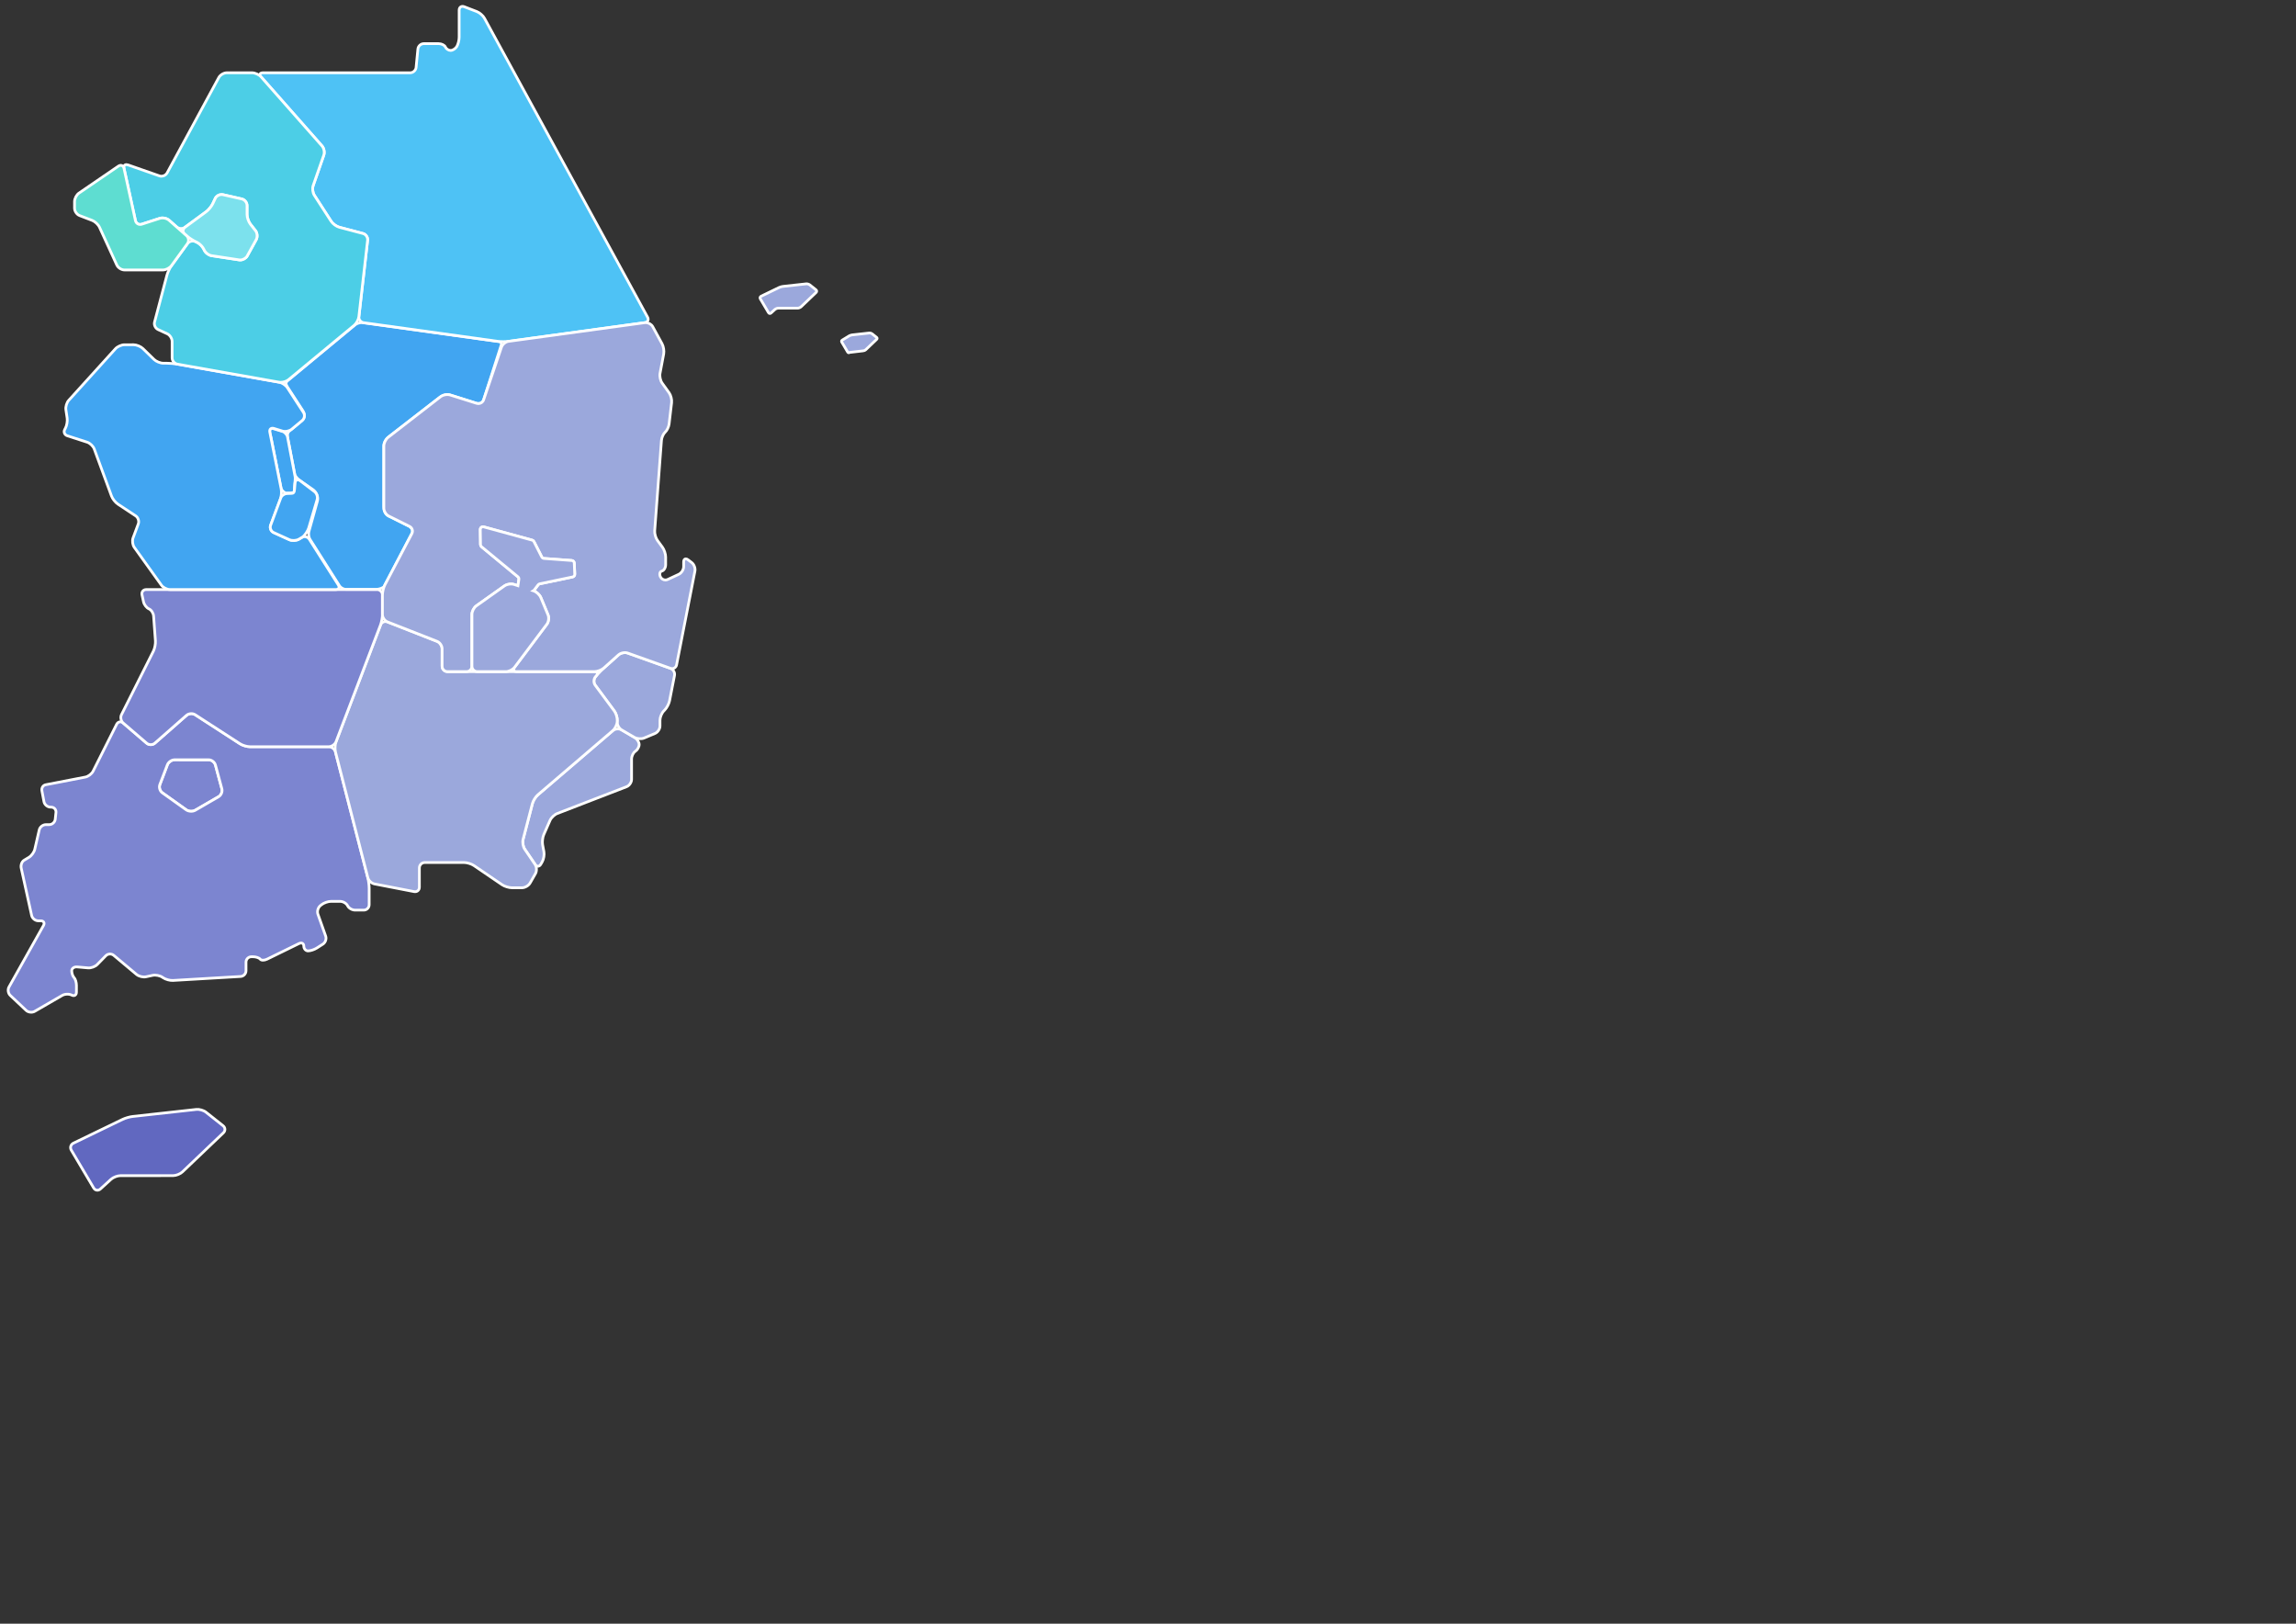 <?xml version="1.0" encoding="utf-8"?>
<!-- Generator: Adobe Illustrator 27.7.0, SVG Export Plug-In . SVG Version: 6.00 Build 0)  -->
<svg version="1.1" id="레이어_1" xmlns="http://www.w3.org/2000/svg" xmlns:xlink="http://www.w3.org/1999/xlink" x="0px"
	 y="0px" width="841.89px" height="595.28px" viewBox="0 0 841.89 595.28" enable-background="new 0 0 841.89 595.28"
	 xml:space="preserve">
<rect x="0" y="0" width="841.89" height="595.28" fill="#333333" stroke="none"/>
<path id="Jeju" fill="#6168C0" stroke="#FFFFFF" stroke-miterlimit="10" d="M26.143,421.676c-0.555-0.938-0.208-2.094,0.772-2.566
	l18.018-8.721c0.98-0.475,2.667-0.959,3.749-1.078l23.325-2.58c1.083-0.118,2.667,0.336,3.519,1.015l6.267,4.969
	c0.854,0.676,0.906,1.846,0.119,2.595l-15.025,14.328c-0.788,0.752-2.324,1.367-3.413,1.367l-19.322,0.01
	c-1.09,0-2.639,0.602-3.443,1.335l-3.889,3.549c-0.804,0.733-1.917,0.566-2.472-0.368L26.143,421.676z"/>
<path id="Gwangju" fill="#7C85D0" stroke="#FFFFFF" d="M64.049,278.547c-1.089,0-2.297,0.834-2.685,1.852l-2.759,7.25
	c-0.388,1.018,0.021,2.367,0.907,2.998l8.761,6.25c0.888,0.634,2.384,0.701,3.326,0.156l8.559-4.959
	c0.941-0.546,1.48-1.853,1.196-2.904L79,280.46c-0.283-1.053-1.406-1.912-2.496-1.912L64.049,278.547L64.049,278.547z"/>
<path id="Jeonnam" fill="#7C85D0" stroke="#FFFFFF" d="M123.005,275.674c-0.271-1.057-1.385-1.918-2.474-1.918H91.665
	c-1.088,0-2.728-0.484-3.642-1.075l-16.476-10.664c-0.914-0.593-2.331-0.489-3.15,0.229l-11.614,10.201
	c-0.818,0.721-2.163,0.729-2.99,0.018l-8.629-7.408c-0.827-0.71-1.903-0.494-2.392,0.479l-8.646,17.209
	c-0.489,0.973-1.765,1.938-2.833,2.146L16.771,287.7c-1.069,0.206-1.623,1.247-1.387,2.31l0.751,3.97
	c0.236,1.062,1.321,1.932,2.41,1.932h0.208c1.09,0,1.885,0.886,1.767,1.969l-0.267,2.473c-0.118,1.084-1.104,1.969-2.194,1.969
	h-1.251c-1.089,0-2.179,0.868-2.423,1.931l-1.632,7.102c-0.244,1.063-1.206,2.39-2.138,2.951l-1.752,1.056
	c-0.934,0.563-1.319,1.891-1.075,2.95l3.82,17.339c0.245,1.063,1.335,1.93,2.425,1.93h0.9c1.088,0,1.544,0.777,1.011,1.729
	L3.294,361.85c-0.533,0.949-0.32,2.338,0.472,3.086l5.803,5.473c0.792,0.748,2.212,0.912,3.155,0.367l10.119-5.854
	c0.943-0.545,2.496-0.591,3.451-0.101c0.956,0.49,1.738,0,1.738-1.09v-2.449c0-1.089-0.391-2.38-0.869-2.871
	c-0.478-0.49-0.869-1.611-0.869-2.492c0-0.882,0.888-1.523,1.972-1.428l4.045,0.361c1.084,0.098,2.594-0.461,3.354-1.241l3.142-3.22
	c0.76-0.778,2.066-0.845,2.9-0.146l8.372,7.013c0.834,0.698,2.389,1.082,3.453,0.85l2.439-0.529c1.064-0.23,2.671,0.082,3.57,0.694
	l0.267,0.182c0.901,0.614,2.526,1.063,3.614,0.997l24.81-1.457c1.088-0.063,1.977-1.008,1.977-2.096v-3.162
	c0-1.088,0.891-1.979,1.98-1.979h0.555c1.09,0,2.293,0.398,2.676,0.89c0.381,0.489,1.494,0.499,2.473,0.02l11.728-5.739
	c0.978-0.478,1.778-0.067,1.778,0.912s0.702,1.779,1.563,1.779c0.859,0,2.313-0.479,3.229-1.066l2.224-1.426
	c0.918-0.589,1.369-1.907,1.006-2.936l-2.845-8.021c-0.364-1.023,0.026-2.431,0.868-3.121l0.413-0.336
	c0.842-0.689,2.421-1.256,3.511-1.256h3.335c1.089,0,2.327,0.723,2.753,1.603c0.425,0.882,1.663,1.604,2.753,1.604h3.178
	c1.089,0,1.979-0.891,1.979-1.979v-6.012c0-1.088-0.223-2.845-0.492-3.898L123.005,275.674z M71.599,297.053
	c-0.942,0.545-2.438,0.478-3.326-0.156l-8.761-6.25c-0.886-0.631-1.294-1.98-0.907-2.998l2.759-7.25
	c0.388-1.018,1.595-1.852,2.685-1.852h12.454c1.09,0,2.213,0.859,2.496,1.912l2.354,8.73c0.284,1.052-0.255,2.357-1.196,2.903
	L71.599,297.053z"/>
<path id="Busan" fill="#9BA8DC" stroke="#FFFFFF" d="M197.223,291.392c-0.827,0.708-1.729,2.149-2.003,3.204l-3.431,13.166
	c-0.274,1.053,0,2.652,0.611,3.555l3.808,5.611c0.61,0.902,1.554,0.867,2.096-0.078l0.521-0.908
	c0.539-0.946,0.817-2.596,0.617-3.666l-0.479-2.555c-0.2-1.071-0.005-2.762,0.434-3.76l2.29-5.193
	c0.438-0.996,1.629-2.133,2.646-2.524l25.402-9.812c1.018-0.393,1.849-1.604,1.849-2.693v-7.436c0-1.088,0.625-2.38,1.39-2.871
	c0.765-0.488,1.39-1.609,1.39-2.492s-0.77-2.052-1.711-2.599l-4.741-2.765c-0.94-0.551-2.388-0.419-3.216,0.289L197.223,291.392z"/>
<path id="Ulsan" fill="#9BA8DC" stroke="#FFFFFF" d="M230.149,239.417c-1.024-0.365-2.527-0.07-3.34,0.656l-5.389,4.836
	c-0.812,0.727-2.053,1.999-2.759,2.825l-0.313,0.367c-0.707,0.83-0.754,2.226-0.105,3.1l7.021,9.478
	c0.648,0.875,1.128,2.481,1.066,3.568l-0.021,0.354c-0.063,1.086,0.657,2.426,1.599,2.976l4.741,2.765
	c0.941,0.547,2.532,0.651,3.537,0.229l3.99-1.675c1.004-0.422,1.826-1.656,1.826-2.746v-2.092c0-1.09,0.622-2.619,1.383-3.397
	l0.359-0.371c0.762-0.779,1.555-2.291,1.764-3.36l1.82-9.296c0.21-1.07-0.458-2.243-1.483-2.608L230.149,239.417z"/>
<path id="Gyeongnam" fill="#9BA8DC" stroke="#FFFFFF" d="M224.694,267.866c0.828-0.708,1.556-2.179,1.617-3.265l0.021-0.354
	c0.062-1.087-0.418-2.693-1.066-3.568l-7.021-9.478c-0.647-0.874-0.602-2.27,0.105-3.1l0.313-0.367
	c0.706-0.826,0.394-1.506-0.695-1.506h-53.876c-1.09,0-1.98-0.892-1.98-1.979v-6.419c0-1.09-0.83-2.307-1.844-2.702l-18.196-7.132
	c-1.014-0.396-2.16,0.109-2.548,1.128l-16.307,42.78c-0.388,1.021-0.482,2.713-0.211,3.771l11.865,46.094
	c0.271,1.056,1.366,2.088,2.438,2.294l14.522,2.813c1.068,0.207,1.943-0.517,1.943-1.605v-7.08c0-1.089,0.893-1.979,1.98-1.979
	h14.406c1.09,0,2.715,0.503,3.615,1.114l10.317,7.029c0.898,0.613,2.527,1.116,3.616,1.116h3.683c1.09,0,2.423-0.772,2.963-1.72
	l1.98-3.461c0.54-0.945,0.481-2.457-0.129-3.359l-3.808-5.611c-0.611-0.901-0.887-2.502-0.611-3.555l3.431-13.166
	c0.273-1.055,1.176-2.496,2.003-3.204L224.694,267.866z"/>
<path id="Jeonbuk" fill="#7C85D0" stroke="#FFFFFF" d="M68.398,262.247c0.819-0.72,2.236-0.822,3.15-0.229l16.476,10.664
	c0.914,0.592,2.554,1.075,3.642,1.075h28.866c1.089,0,2.297-0.832,2.685-1.853l16.307-42.78c0.388-1.019,0.704-2.74,0.704-3.83
	v-7.177c0-1.09-0.89-1.979-1.979-1.979H62.314c-1.089,0-2.871,0-3.96,0H53.63c-1.09,0-1.791,0.871-1.56,1.935l0.551,2.541
	c0.231,1.063,1.125,2.233,1.987,2.6c0.861,0.365,1.632,1.553,1.712,2.64l0.673,9.116c0.08,1.087-0.255,2.771-0.744,3.744L44.551,262
	c-0.489,0.971-0.214,2.349,0.613,3.059l8.629,7.408c0.827,0.711,2.172,0.703,2.99-0.018L68.398,262.247z"/>
<path id="Chungbuk" fill="#41A5F1" stroke="#FFFFFF" d="M132.655,118.271L132.655,118.271c0.11,0,0.218,0.005,0.317,0.02
	l50.194,6.977c0.229,0.032,0.407,0.136,0.503,0.29c0.094,0.152,0.305,0.454,0.081,1.079l-6.417,19.963
	c-0.144,0.42-0.375,0.67-0.844,1.057s-1.582,0.253-1.681,0.224l-9.972-3.134c-0.396-0.125-1.223-0.122-1.681,0.006
	c-0.711,0.199-1.365,0.502-2.146,1.108l-18.322,14.194c-1.134,0.876-1.94,2.053-1.94,3.484v22.139c0,1.48,0.444,2.842,1.771,3.504
	l7.658,3.813c0.236,0.117,0.884,0.854,0.965,1.102c0.08,0.249,0.155,0.934,0.032,1.165l-10.271,19.666
	c-0.344,0.653-2.041,1.121-2.78,1.121h-11.371c-0.766,0-1.837-0.59-2.247-1.235l-10.856-17.108c-0.437-0.691-0.622-2.03-0.389-2.811
	l3.116-11.175c0.441-1.477-0.342-3.322-1.605-4.208l-4.773-3.313c-0.695-0.485-1.759-1.526-1.929-2.354l-2.658-13.703
	c0.026-1.07-0.098-1.588,1.302-2.648l3.934-3.272c1.257-1.045,1.227-2.388,0.335-3.76l-5.608-8.627
	c-0.685-1.113-0.685-1.67,0.307-2.455l24.519-20.302C130.747,118.627,131.824,118.271,132.655,118.271"/>
<path id="Sejong" fill="#41A5F1" stroke="#FFFFFF" d="M99.98,157.068l3.654,1.111c0.768,0.238,1.617,1.174,1.777,1.962l2.793,14.621
	c0.149,0.733-0.084,1.871-0.135,2.707s-0.159,2.604-0.159,2.604c-0.059,0.634-1.227,0.688-1.859,0.688h-1.092
	c-0.674,0-1.77-1.088-1.9-1.749l-3.71-18.689C98.23,156.804,99.539,157.043,99.98,157.068z"/>
<path id="Chungnam" fill="#41A5F1" stroke="#FFFFFF" d="M113.411,197.688c-0.584-0.92-1.824-1.213-2.756-0.648l-1.038,0.626
	c-0.933,0.563-2.507,0.654-3.497,0.201l-5.774-2.632c-0.991-0.45-1.489-1.654-1.108-2.675l3.562-9.516
	c0.382-1.02,0.52-2.729,0.306-3.795l-4.173-20.821c-0.214-1.066,0.462-1.678,1.503-1.355l3.121,0.966
	c1.039,0.323,2.576,0.017,3.413-0.681l3.858-3.207c0.838-0.696,1.037-2.012,0.443-2.926l-5.916-9.104
	c-0.594-0.914-1.956-1.816-3.029-2.006l-37.264-6.609c-1.073-0.189-2.841-0.346-3.93-0.346h-1.251c-1.09,0-2.619-0.621-3.398-1.381
	l-4.11-4.004c-0.78-0.76-2.31-1.382-3.398-1.382H45.64c-1.089,0-2.578,0.66-3.309,1.468l-17.136,18.92
	c-0.732,0.809-1.197,2.35-1.035,3.427l0.465,3.092c0.163,1.076-0.128,2.741-0.646,3.699l-0.226,0.418
	c-0.518,0.957-0.094,2.015,0.942,2.349l7.286,2.355c1.037,0.334,2.192,1.445,2.567,2.467l6.345,17.273
	c0.375,1.021,1.426,2.349,2.334,2.95l6.524,4.314c0.908,0.603,1.34,1.929,0.959,2.948l-1.919,5.143
	c-0.381,1.021-0.173,2.579,0.461,3.463l9.928,13.847c0.634,0.886,2.044,1.609,3.133,1.609h60.824c1.089,0,1.502-0.753,0.919-1.673
	L113.411,197.688z"/>
<path id="Gangwon" fill="#4EC2F5" stroke="#FFFFFF" d="M236.436,118.295c1.079-0.146,1.535-1.051,1.014-2.007L177.648,6.695
	c-0.521-0.955-1.779-2.059-2.796-2.448l-4.641-1.783c-1.017-0.392-1.848,0.18-1.848,1.271v9.928c0,1.09-0.392,2.621-0.869,3.404
	c-0.479,0.783-1.494,1.426-2.259,1.426c-0.764,0-1.624-0.563-1.909-1.247c-0.287-0.687-1.412-1.247-2.502-1.247h-5.418
	c-1.091,0-2.066,0.887-2.173,1.971l-0.659,6.742c-0.105,1.084-1.082,1.971-2.173,1.971H96.378c-1.089,0-1.389,0.668-0.669,1.484
	l22.365,25.346c0.72,0.815,1.017,2.324,0.657,3.354l-3.903,11.176c-0.36,1.027-0.17,2.617,0.421,3.531l6.188,9.576
	c0.591,0.914,1.936,1.891,2.988,2.168l8.678,2.292c1.054,0.278,1.813,1.392,1.689,2.474l-3.197,27.979
	c-0.124,1.082,0.656,2.09,1.736,2.239l49.223,6.841c1.079,0.151,2.845,0.153,3.924,0.004L236.436,118.295z"/>
<path id="Gyeonggi" fill="#4CCEE6" stroke="#FFFFFF" d="M92.419,26.68h-9.265c-1.089,0-2.403,0.783-2.923,1.74L61.276,63.4
	c-0.403,0.743-1.258,1.205-2.101,1.205c-0.242,0-0.482-0.037-0.711-0.117l-11.547-4.036c-0.207-0.072-0.399-0.106-0.571-0.106
	c-0.684,0-1.061,0.539-0.874,1.389l4.191,19.142c0.189,0.862,0.907,1.418,1.725,1.418c0.19,0,0.387-0.03,0.582-0.095l6.655-2.155
	c0.281-0.092,0.598-0.135,0.927-0.135c0.879,0,1.845,0.312,2.439,0.835l2.766,2.446c0.438,0.387,1.041,0.584,1.64,0.584
	c0.517,0,1.032-0.146,1.438-0.445l7.749-5.693c0.879-0.645,1.977-1.979,2.441-2.963l0.916-1.948
	c0.396-0.841,1.362-1.406,2.296-1.406c0.161,0,0.322,0.018,0.479,0.053l6.932,1.569c1.063,0.239,1.932,1.327,1.932,2.417v3.291
	c0,1.089,0.551,2.68,1.224,3.535l1.868,2.375c0.674,0.854,0.795,2.336,0.27,3.291l-3.3,5.993c-0.471,0.854-1.57,1.462-2.567,1.462
	c-0.116,0-0.232-0.009-0.344-0.024l-10.154-1.548c-1.076-0.164-2.303-1.119-2.725-2.123l-0.031-0.072
	c-0.421-1.004-1.57-2.209-2.554-2.678l-0.593-0.281c-0.3-0.145-0.633-0.211-0.968-0.211c-0.763,0-1.539,0.35-1.982,0.962
	l-5.838,8.044c-0.639,0.881-1.391,2.463-1.669,3.516l-4.544,17.185c-0.279,1.053,0.303,2.287,1.292,2.743l3.351,1.548
	c0.989,0.455,1.797,1.719,1.797,2.809v6.011c0,1.091,0.877,2.137,1.951,2.325l37.264,6.609c0.178,0.03,0.367,0.046,0.564,0.046
	c1.004,0,2.211-0.383,2.91-0.963l24.045-19.91c0.838-0.694,1.626-2.146,1.75-3.229l3.197-27.979
	c0.124-1.082-0.637-2.195-1.689-2.474l-8.678-2.293c-1.053-0.276-2.397-1.254-2.988-2.168l-6.188-9.575
	c-0.591-0.914-0.781-2.504-0.421-3.532l3.903-11.175c0.359-1.028,0.063-2.537-0.657-3.354L95.711,28.166
	C94.989,27.348,93.508,26.68,92.419,26.68L92.419,26.68z"/>
<path id="Seoul" fill="#7CE1ED" stroke="#FFFFFF" d="M81.237,71.316c-0.935,0-1.9,0.566-2.296,1.406l-0.916,1.949
	c-0.465,0.984-1.563,2.318-2.441,2.963l-7.749,5.693c-0.877,0.645-0.928,1.764-0.112,2.483l0.681,0.602
	c0.816,0.722,2.288,1.694,3.271,2.163l0.593,0.281c0.983,0.469,2.133,1.674,2.554,2.678l0.031,0.072
	c0.422,1.004,1.648,1.959,2.725,2.123l10.154,1.548c0.111,0.017,0.228,0.024,0.344,0.024c0.997,0,2.097-0.606,2.567-1.462l3.3-5.993
	c0.525-0.955,0.404-2.437-0.27-3.291l-1.868-2.375c-0.673-0.855-1.224-2.446-1.224-3.535v-3.291c0-1.09-0.869-2.178-1.932-2.417
	l-6.932-1.569C81.559,71.335,81.398,71.316,81.237,71.316L81.237,71.316z"/>
<path id="Incheon" fill="#5EDDD1" stroke="#FFFFFF" d="M61.99,80.744c-0.815-0.723-2.331-1.036-3.366-0.7l-6.655,2.155
	c-1.035,0.336-2.074-0.262-2.307-1.323l-4.191-19.142c-0.233-1.063-1.16-1.432-2.059-0.817l-14.446,9.875
	c-0.899,0.613-1.635,2.008-1.635,3.097v2.45c0,1.09,0.832,2.3,1.848,2.69l4.641,1.783c1.017,0.392,2.22,1.521,2.672,2.512
	l6.342,13.849c0.453,0.99,1.715,1.801,2.804,1.801h14.104c1.088,0,2.504-0.721,3.143-1.602l5.838-8.044
	c0.639-0.883,0.496-2.192-0.32-2.914L61.99,80.744z"/>
<path id="Daejeon" fill="#41A5F1" stroke="#FFFFFF" d="M106.12,197.866c0.979,0.444,2.579,0.352,3.497-0.201l1.217-0.717
	c0.92-0.555,2.051-2.343,2.358-3.372l3.091-10.408c0.306-1.028-0.162-2.372-1.042-2.989l-5.243-3.979
	c-0.88-0.614-1.686-0.241-1.788,0.828l-0.141,1.49c-0.104,1.069,0.019,2.359-1.055,2.359l-1.57,0.062
	c-1.073,0-2.122,0.635-2.498,1.639l-3.708,9.982c-0.376,1.005,0.132,2.229,1.108,2.675L106.12,197.866z"/>
<g id="Gyeongbuk">
	<path fill="#9BA8DC" stroke="#FFFFFF" d="M296.912,104.433c-0.314-0.247-0.895-0.415-1.292-0.371l-8.562,0.946
		c-0.397,0.044-1.016,0.222-1.376,0.396l-6.613,3.203c-0.36,0.174-0.487,0.599-0.283,0.942l3.011,5.086
		c0.203,0.342,0.612,0.403,0.907,0.134l1.427-1.303c0.295-0.269,0.864-0.49,1.264-0.49l7.093-0.004c0.4,0,0.963-0.226,1.253-0.502
		l5.515-5.261c0.289-0.276,0.27-0.703-0.044-0.952L296.912,104.433z"/>
	<path fill="#9BA8DC" stroke="#FFFFFF" d="M321.436,123.693l-1.689-1.34c-0.23-0.182-0.657-0.305-0.949-0.272l-6.288,0.695
		c-0.292,0.032-0.746,0.163-1.011,0.291l-2.654,1.618c-0.264,0.128-0.358,0.44-0.208,0.692l2.211,3.735
		c0.149,0.251,0.449,0.296,0.666,0.098l4.982-0.585c0.294,0,0.707-0.166,0.92-0.369l4.05-3.864
		C321.681,124.189,321.666,123.875,321.436,123.693z"/>
	<path fill="#9BA8DC" stroke="#FFFFFF" d="M253.615,206.23l-1.351-1.017c-0.297-0.223-0.574-0.327-0.813-0.327
		c-0.461,0-0.771,0.397-0.771,1.116v1.738c0,1.089-0.807,2.356-1.794,2.818l-4.054,1.889c-0.271,0.125-0.558,0.187-0.839,0.187
		c-0.751,0-1.478-0.42-1.823-1.131v-0.002c-0.479-0.979-0.243-1.94,0.521-2.137c0.765-0.193,1.391-1.247,1.391-2.335v-2.807
		c0-1.088-0.526-2.699-1.169-3.578l-1.832-2.503c-0.644-0.877-1.103-2.486-1.021-3.57l2.481-33.088
		c0.081-1.086,0.694-2.455,1.364-3.043c0.668-0.588,1.319-1.953,1.446-3.035l0.916-7.818c0.129-1.082-0.277-2.689-0.913-3.574
		l-2.553-3.551c-0.636-0.885-0.989-2.484-0.788-3.555l1.351-7.148c0.203-1.068-0.06-2.728-0.58-3.684l-3.448-6.316
		c-0.463-0.861-1.582-1.486-2.59-1.486c-0.105,0-0.209,0.009-0.312,0.021l-49.958,6.85c-1.079,0.148-2.248,1.113-2.597,2.145
		l-6.546,19.311c-0.282,0.836-1.08,1.373-1.926,1.373c-0.199,0-0.4-0.03-0.599-0.093l-9.771-3.082
		c-0.295-0.093-0.634-0.138-0.986-0.138c-0.881,0-1.851,0.278-2.467,0.754l-19.273,14.932c-0.86,0.668-1.564,2.104-1.564,3.193
		v22.779c0,1.088,0.798,2.376,1.771,2.863l7.658,3.813c0.974,0.488,1.356,1.673,0.848,2.637l-9.877,18.754
		c-0.508,0.966-0.923,2.644-0.923,3.731v7.177c0,1.09,0.83,2.306,1.844,2.702l18.196,7.132c1.014,0.396,1.844,1.613,1.844,2.702
		v6.419c0,1.089,0.892,1.979,1.98,1.979h6.98c1.09,0,1.98-0.892,1.98-1.979V225.24c0-1.09,0.727-2.493,1.614-3.125l10.317-7.323
		c0.026-0.019,0.061-0.032,0.089-0.05c0.109-0.072,0.225-0.138,0.35-0.198c0.068-0.033,0.138-0.062,0.21-0.091
		c0.105-0.043,0.213-0.081,0.325-0.117c0.071-0.022,0.139-0.046,0.212-0.065c0.175-0.046,0.353-0.083,0.534-0.11
		c0.058-0.008,0.114-0.011,0.172-0.018c0.141-0.016,0.281-0.026,0.42-0.029c0.034-0.001,0.07-0.007,0.104-0.007
		c0.035,0,0.067,0.006,0.102,0.007c0.111,0.002,0.219,0.011,0.326,0.022c0.064,0.007,0.127,0.011,0.189,0.021
		c0.147,0.023,0.288,0.054,0.42,0.095c0.013,0.004,0.029,0.005,0.043,0.01l1.445,0.475l0.346-2.357
		c0.051-0.346-0.083-0.693-0.353-0.916l-13.36-11.036c-0.226-0.187-0.359-0.463-0.363-0.756l-0.081-5.529
		c-0.01-0.666,0.622-1.155,1.264-0.979l17.775,4.867c0.272,0.074,0.5,0.26,0.627,0.511l2.871,5.648
		c0.159,0.312,0.469,0.518,0.818,0.544l10.182,0.753c0.506,0.037,0.903,0.447,0.925,0.954l0.175,4.056
		c0.021,0.489-0.315,0.922-0.795,1.022l-12.039,2.511c-0.238,0.05-0.45,0.184-0.595,0.378l-1.456,1.938
		c-0.078,0.104-0.178,0.184-0.288,0.25l0.086,0.028c1.036,0.341,2.225,1.44,2.643,2.447l2.65,6.372
		c0.418,1.006,0.223,2.541-0.431,3.412l-11.851,15.787c-0.008,0.01-0.018,0.02-0.026,0.03c-0.621,0.858-0.265,1.553,0.811,1.553
		h28.505c1.089,0,2.644-0.595,3.454-1.32l5.389-4.836c0.574-0.514,1.496-0.813,2.351-0.813c0.352,0,0.689,0.052,0.989,0.156
		l15.698,5.606c0.21,0.075,0.419,0.11,0.62,0.11c0.784,0,1.459-0.537,1.625-1.388l6.73-34.379
		C255.026,208.293,254.486,206.883,253.615,206.23z"/>
</g>
<path id="Daegu" fill="#9BA8DC" stroke="#FFFFFF" d="M210.57,206.442c-0.022-0.507-0.42-0.917-0.925-0.954l-10.182-0.753
	c-0.349-0.026-0.659-0.232-0.818-0.544l-2.871-5.648c-0.128-0.251-0.356-0.437-0.627-0.511l-17.775-4.867
	c-0.642-0.176-1.274,0.313-1.264,0.979l0.081,5.529c0.004,0.293,0.137,0.57,0.363,0.756l13.36,11.036
	c0.27,0.223,0.403,0.57,0.353,0.916l-0.346,2.357l0,0l-1.439-0.474c-0.015-0.005-0.032-0.007-0.048-0.012
	c-0.132-0.041-0.273-0.072-0.42-0.095c-0.061-0.01-0.126-0.014-0.189-0.021c-0.107-0.011-0.215-0.019-0.326-0.022
	c-0.068-0.002-0.137-0.001-0.206,0c-0.139,0.003-0.279,0.014-0.42,0.029c-0.057,0.006-0.115,0.009-0.172,0.018
	c-0.181,0.026-0.359,0.064-0.534,0.11c-0.072,0.019-0.142,0.043-0.212,0.065c-0.112,0.035-0.22,0.074-0.325,0.117
	c-0.071,0.029-0.142,0.058-0.21,0.091c-0.125,0.06-0.241,0.127-0.35,0.198c-0.027,0.018-0.058,0.032-0.084,0.05l-10.317,7.323
	c-0.888,0.632-1.614,2.035-1.614,3.126v19.008c0,1.089,0.892,1.979,1.979,1.979h10.47c1.076,0,2.478-0.695,3.142-1.554
	c0.008-0.01,0.019-0.02,0.026-0.03l11.851-15.787c0.654-0.871,0.849-2.406,0.431-3.412l-2.65-6.372
	c-0.418-1.007-1.607-2.106-2.643-2.447l-0.086-0.028c0.11-0.066,0.21-0.146,0.288-0.25l1.456-1.938
	c0.146-0.194,0.358-0.329,0.595-0.378l12.039-2.511c0.48-0.1,0.816-0.533,0.795-1.022L210.57,206.442z"/>
</svg>
